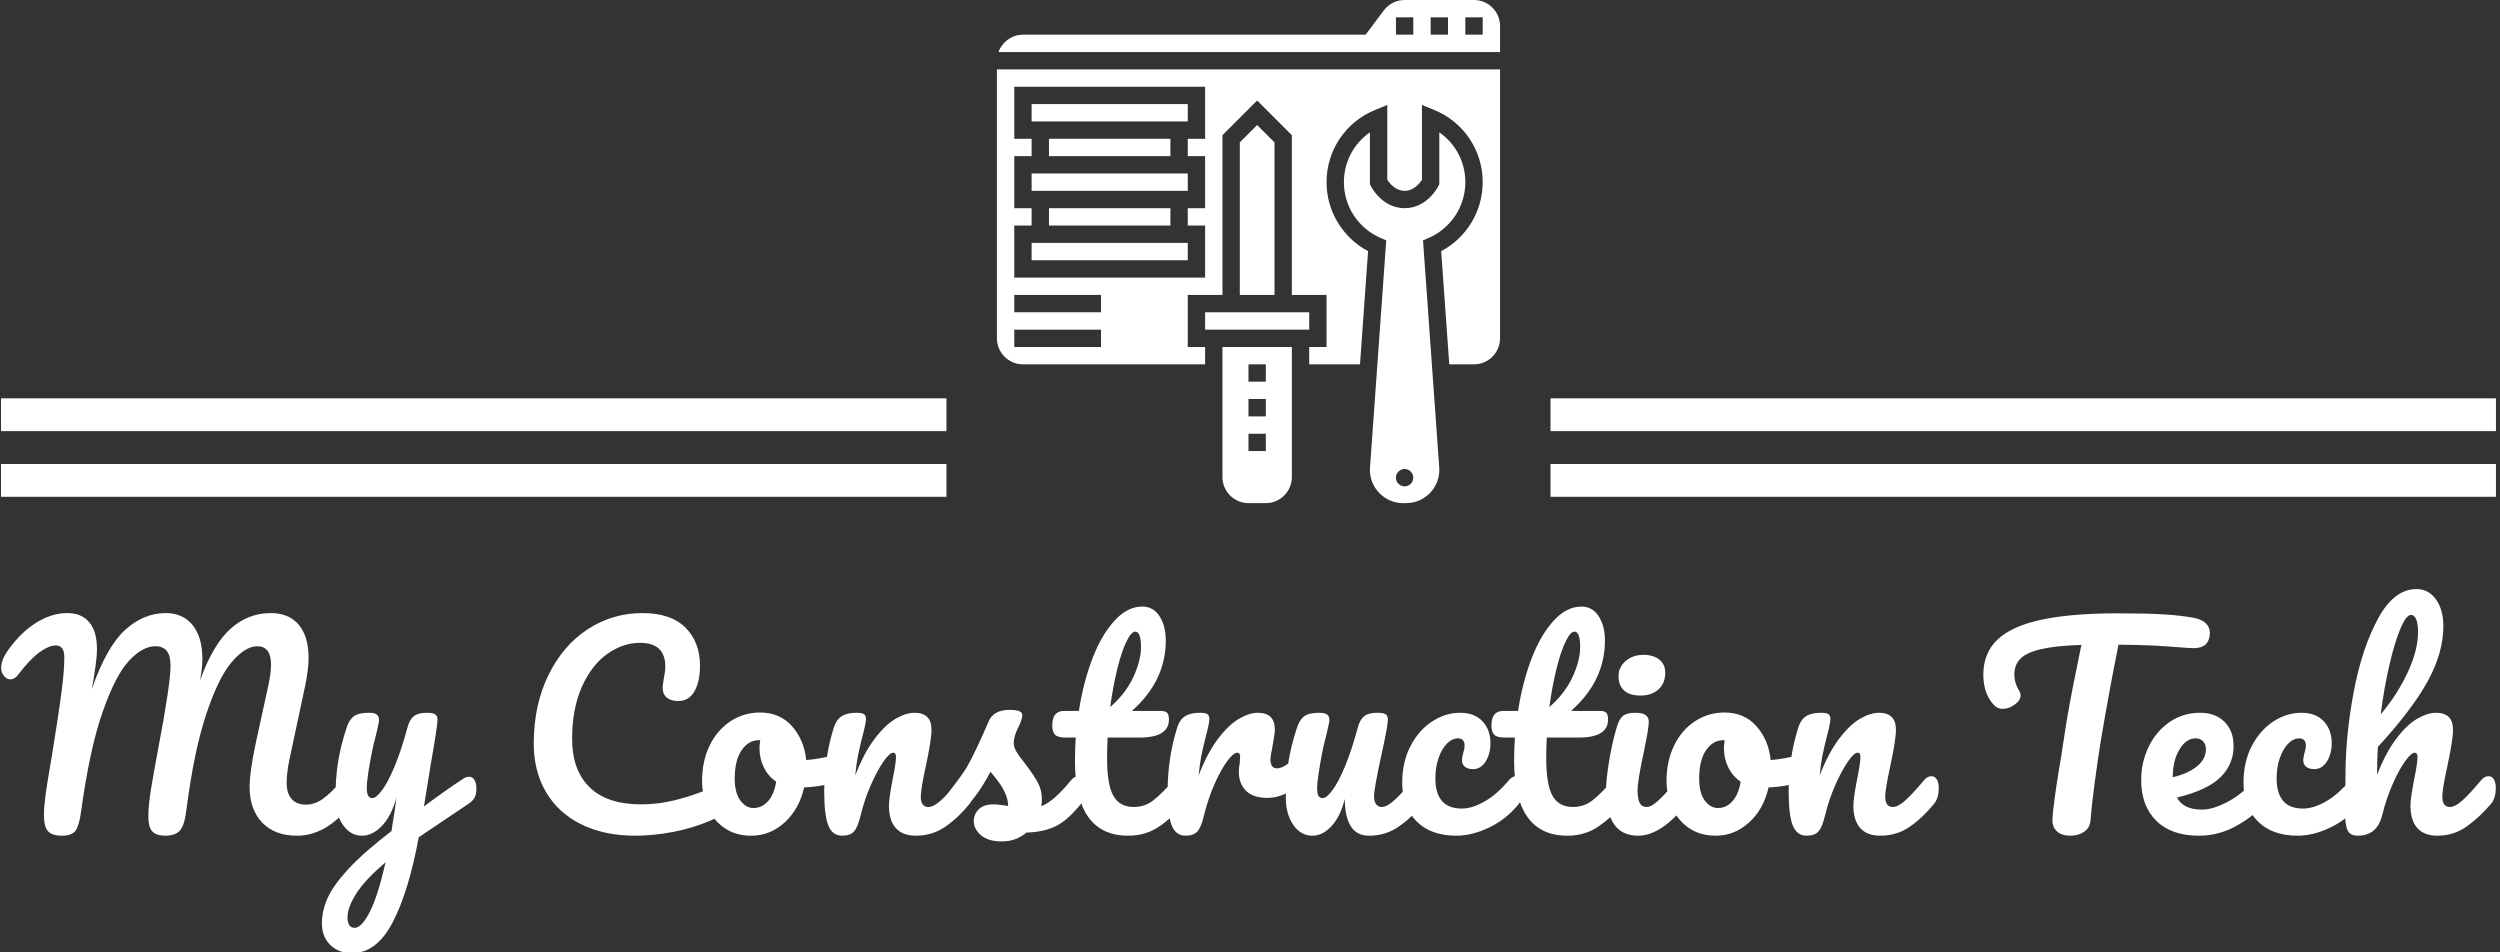 <svg xmlns="http://www.w3.org/2000/svg" version="1.1" xmlns:xlink="http://www.w3.org/1999/xlink" xmlns:svgjs="http://svgjs.dev/svgjs" width="1000" height="381" viewBox="0 0 1000 381"><rect x="0" y="0" width="1000" height="381" fill="#333333" stroke="none"/><g transform="matrix(1,0,0,1,-0.606,0.127)"><svg viewBox="0 0 396 151" data-background-color="#008080" preserveAspectRatio="xMidYMid meet" height="381" width="1000" xmlns="http://www.w3.org/2000/svg" xmlns:xlink="http://www.w3.org/1999/xlink"><g id="tight-bounds" transform="matrix(1,0,0,1,0.24,-0.05)"><svg viewBox="0 0 395.52 151.101" height="151.101" width="395.52"><g><svg viewBox="0 0 395.52 151.101" height="151.101" width="395.52"><g transform="matrix(1,0,0,1,0,93.386)"><svg viewBox="0 0 395.52 57.714" height="57.714" width="395.52"><g><svg viewBox="0 0 395.52 57.714" height="57.714" width="395.52"><g><svg viewBox="0 0 395.52 57.714" height="57.714" width="395.52"><g transform="matrix(1,0,0,1,0,0)"><svg width="395.52" viewBox="-0.05 -47 477.95 69.75" height="57.714" data-palette-color="#ffffff"><path d="M11.6 0.25Q9.75 0.25 8.95-0.58 8.15-1.4 8.15-3.7L8.15-3.7Q8.15-5.25 8.47-7.68 8.8-10.1 9.55-14.35L9.55-14.35Q10.85-22.2 11.6-27.95L11.6-27.95Q12.05-31.55 12.05-33.95L12.05-33.95Q12.05-36.2 10.4-36.2L10.4-36.2Q9.1-36.2 7.28-34.88 5.45-33.55 3.25-30.65L3.25-30.65Q2.55-29.7 1.7-29.7L1.7-29.7Q1-29.7 0.48-30.38-0.05-31.05-0.05-31.9L-0.05-31.9Q-0.05-32.7 0.28-33.52 0.6-34.35 1.35-35.4L1.35-35.4Q3.75-38.75 6.7-40.58 9.65-42.4 12.6-42.4L12.6-42.4Q15.35-42.4 16.82-40.65 18.3-38.9 18.3-35.55L18.3-35.55Q18.3-34.2 18.05-32.38 17.8-30.55 17.6-29.4 17.4-28.25 17.3-27.8L17.3-27.8Q20.15-35.95 23.7-39.18 27.25-42.4 31.5-42.4L31.5-42.4Q34.75-42.4 36.63-40.1 38.5-37.8 38.5-33.6L38.5-33.6Q38.5-31.95 38.05-29.5L38.05-29.5Q40.55-36.4 43.9-39.4 47.25-42.4 51.6-42.4L51.6-42.4Q55.1-42.4 56.98-40.15 58.85-37.9 58.85-33.85L58.85-33.85Q58.85-31.65 58.2-28.5L58.2-28.5 55.15-14.2Q54.65-11.7 54.65-9.9L54.65-9.9Q54.65-7.8 55.63-6.75 56.6-5.7 58.35-5.7L58.35-5.7Q60-5.7 61.58-6.8 63.15-7.9 65.3-10.45L65.3-10.45Q65.9-11.15 66.65-11.15L66.65-11.15Q67.3-11.15 67.67-10.55 68.05-9.95 68.05-8.9L68.05-8.9Q68.05-6.95 67.1-5.8L67.1-5.8Q64.5-2.65 61.95-1.2 59.4 0.25 56.6 0.25L56.6 0.25Q52.35 0.25 49.95-2.27 47.55-4.8 47.55-9.05L47.55-9.05Q47.55-12 48.75-17.6L48.75-17.6 50.75-26.75Q50.85-27.2 51.1-28.35 51.35-29.5 51.5-30.53 51.65-31.55 51.65-32.55L51.65-32.55Q51.65-34.3 50.98-35.18 50.3-36.05 49.05-36.05L49.05-36.05Q46.7-36.05 44.13-33.02 41.55-30 39.23-23 36.9-16 35.45-4.8L35.45-4.8Q35.1-1.8 34.23-0.78 33.35 0.25 31.4 0.25L31.4 0.25Q29.7 0.25 28.93-0.55 28.15-1.35 28.15-3.55L28.15-3.55Q28.15-5.6 28.7-8.93 29.25-12.25 30.1-16.75L30.1-16.75Q32.4-28.85 32.4-32.35L32.4-32.35Q32.4-34.25 31.68-35.15 30.95-36.05 29.5-36.05L29.5-36.05Q27.05-36.05 24.45-33.27 21.85-30.5 19.38-23.43 16.9-16.35 15.25-4.3L15.25-4.3Q14.9-1.75 14.23-0.75 13.55 0.25 11.6 0.25L11.6 0.25ZM89.6-11.05Q90.25-11.05 90.62-10.43 91-9.8 91-8.85L91-8.85Q91-7.7 90.65-7.05 90.3-6.4 89.55-5.9L89.55-5.9 79.95 0.55Q78.05 10.9 74.97 16.82 71.9 22.75 67.15 22.75L67.15 22.75Q64.6 22.75 63 21.18 61.4 19.6 61.4 17.05L61.4 17.05Q61.4 14.7 62.47 12.25 63.55 9.8 66.47 6.63 69.4 3.45 74.75-0.65L74.75-0.65 74.9-1.8Q75.25-3.65 75.7-7.1L75.7-7.1Q74.7-3.5 72.9-1.63 71.1 0.25 69.1 0.25L69.1 0.25Q66.85 0.25 65.42-1.83 64-3.9 64-7L64-7Q64-10.75 64.5-13.88 65-17 66.15-20.5L66.15-20.5Q66.65-22 67.55-22.65 68.45-23.3 70.4-23.3L70.4-23.3Q71.5-23.3 71.92-22.95 72.35-22.6 72.35-21.9L72.35-21.9Q72.35-21.5 71.8-19.2L71.8-19.2Q71.3-17.35 71-15.85L71-15.85Q70.6-13.8 70.3-11.93 70-10.05 70-8.85L70-8.85Q70-6.95 71.05-6.95L71.05-6.95Q71.8-6.95 72.92-8.45 74.05-9.95 75.32-13 76.6-16.05 77.8-20.5L77.8-20.5Q78.2-22 79.02-22.65 79.85-23.3 81.5-23.3L81.5-23.3Q82.65-23.3 83.1-23 83.55-22.7 83.55-22L83.55-22Q83.55-20.75 82.25-13.4L82.25-13.4 80.95-5.35Q84.8-8.25 88.45-10.65L88.45-10.65Q89.1-11.05 89.6-11.05L89.6-11.05ZM67.7 17.9Q68.95 17.9 70.5 15 72.05 12.1 73.6 5.35L73.6 5.35Q69.75 8.6 68.02 11.28 66.3 13.95 66.3 15.95L66.3 15.95Q66.3 16.8 66.62 17.35 66.95 17.9 67.7 17.9L67.7 17.9ZM121.44 0.25Q115.49 0.25 111.09-1.93 106.69-4.1 104.34-8.1 101.99-12.1 101.99-17.4L101.99-17.4Q101.99-24.75 104.77-30.45 107.54-36.15 112.29-39.28 117.04-42.4 122.84-42.4L122.84-42.4Q128.24-42.4 131.04-39.63 133.84-36.85 133.84-32.3L133.84-32.3Q133.84-29.25 132.77-27.4 131.69-25.55 129.69-25.55L129.69-25.55Q128.29-25.55 127.49-26.2 126.69-26.85 126.69-28.1L126.69-28.1Q126.69-28.55 126.89-29.75L126.89-29.75Q127.19-31.25 127.19-32.15L127.19-32.15Q127.19-36.7 122.34-36.7L122.34-36.7Q119.04-36.7 116.04-34.55 113.04-32.4 111.19-28.23 109.34-24.05 109.34-18.3L109.34-18.3Q109.34-12.3 112.69-9.03 116.04-5.75 122.59-5.75L122.59-5.75Q125.84-5.75 129.17-6.58 132.49-7.4 136.54-9.1L136.54-9.1Q137.29-9.4 137.79-9.4L137.79-9.4Q138.59-9.4 138.99-8.8 139.39-8.2 139.39-7.25L139.39-7.25Q139.39-4.2 136.09-2.75L136.09-2.75Q132.54-1.2 128.72-0.48 124.89 0.25 121.44 0.25L121.44 0.25ZM160.49-15.35Q161.14-15.35 161.49-14.7 161.84-14.05 161.84-13.05L161.84-13.05Q161.84-10.65 160.39-10.2L160.39-10.2Q157.39-9.15 153.79-9L153.79-9Q152.84-4.8 150.04-2.27 147.24 0.25 143.69 0.25L143.69 0.25Q140.69 0.25 138.57-1.2 136.44-2.65 135.34-5.05 134.24-7.45 134.24-10.25L134.24-10.25Q134.24-14.05 135.69-17.03 137.14-20 139.69-21.68 142.24-23.35 145.34-23.35L145.34-23.35Q149.14-23.35 151.47-20.73 153.79-18.1 154.19-14.25L154.19-14.25Q156.54-14.4 159.79-15.25L159.79-15.25Q160.19-15.35 160.49-15.35L160.49-15.35ZM144.09-5.05Q145.69-5.05 146.87-6.35 148.04-7.65 148.44-10.1L148.44-10.1Q146.89-11.15 146.07-12.85 145.24-14.55 145.24-16.45L145.24-16.45Q145.24-17.25 145.39-18.05L145.39-18.05 145.14-18.05Q143.14-18.05 141.82-16.13 140.49-14.2 140.49-10.7L140.49-10.7Q140.49-7.95 141.57-6.5 142.64-5.05 144.09-5.05L144.09-5.05ZM161.09 0.25Q159.19 0.25 158.41-1.75 157.64-3.75 157.64-8.15L157.64-8.15Q157.64-14.65 159.49-20.5L159.49-20.5Q159.94-21.95 160.96-22.63 161.99-23.3 163.84-23.3L163.84-23.3Q164.84-23.3 165.24-23.05 165.64-22.8 165.64-22.1L165.64-22.1Q165.64-21.3 164.89-18.5L164.89-18.5Q164.39-16.5 164.09-15 163.79-13.5 163.59-11.3L163.59-11.3Q165.24-15.6 167.29-18.3 169.34-21 171.31-22.15 173.29-23.3 174.94-23.3L174.94-23.3Q178.19-23.3 178.19-20.05L178.19-20.05Q178.19-18.1 177.09-13L177.09-13Q176.14-8.65 176.14-7.25L176.14-7.25Q176.14-5.25 177.59-5.25L177.59-5.25Q178.59-5.25 179.96-6.48 181.34-7.7 183.64-10.45L183.64-10.45Q184.24-11.15 184.99-11.15L184.99-11.15Q185.64-11.15 186.01-10.55 186.39-9.95 186.39-8.9L186.39-8.9Q186.39-6.9 185.44-5.8L185.44-5.8Q183.29-3.15 180.81-1.45 178.34 0.25 175.19 0.25L175.19 0.25Q172.64 0.25 171.34-1.23 170.04-2.7 170.04-5.5L170.04-5.5Q170.04-6.9 170.74-10.5L170.74-10.5Q171.39-13.65 171.39-14.85L171.39-14.85Q171.39-15.65 170.84-15.65L170.84-15.65Q170.19-15.65 169.01-13.98 167.84-12.3 166.61-9.55 165.39-6.8 164.64-3.75L164.64-3.75Q164.09-1.4 163.36-0.58 162.64 0.25 161.09 0.25L161.09 0.25ZM191.64 1.35Q189.04 1.35 187.66 0.15 186.29-1.05 186.29-2.55L186.29-2.55Q186.29-3.85 187.24-4.8 188.19-5.75 190.04-5.75L190.04-5.75Q190.69-5.75 191.56-5.63 192.44-5.5 192.89-5.45L192.89-5.45Q192.84-6.75 192.31-7.9 191.79-9.05 190.99-10.13 190.19-11.2 189.49-12L189.49-12Q187.94-9.05 186.41-7.1 184.89-5.15 183.09-3.4L183.09-3.4Q182.19-2.5 181.19-2.5L181.19-2.5Q180.39-2.5 179.89-3.08 179.39-3.65 179.39-4.5L179.39-4.5Q179.39-5.5 180.09-6.35L180.09-6.35 180.74-7.15Q183.49-10.55 184.89-12.75L184.89-12.75Q185.74-14.2 186.89-16.63 188.04-19.05 189.14-21.65L189.14-21.65Q190.09-23.85 193.09-23.85L193.09-23.85Q194.49-23.85 195.04-23.6 195.59-23.35 195.59-22.8L195.59-22.8Q195.59-22.5 195.39-21.85 195.19-21.2 194.84-20.55L194.84-20.55Q193.94-18.75 193.94-17.5L193.94-17.5Q193.94-16.75 194.46-15.85 194.99-14.95 196.09-13.6L196.09-13.6Q197.69-11.5 198.51-10.03 199.34-8.55 199.34-6.8L199.34-6.8Q199.34-6.3 199.24-5.4L199.24-5.4Q201.69-6.35 204.99-10.45L204.99-10.45Q205.59-11.15 206.34-11.15L206.34-11.15Q206.99-11.15 207.36-10.55 207.74-9.95 207.74-8.9L207.74-8.9Q207.74-7 206.79-5.8L206.79-5.8Q204.29-2.7 202.01-1.58 199.74-0.45 196.39-0.35L196.39-0.35Q194.39 1.35 191.64 1.35L191.64 1.35ZM225.98-11.15Q226.63-11.15 227.01-10.55 227.38-9.95 227.38-8.9L227.38-8.9Q227.38-6.9 226.43-5.8L226.43-5.8Q224.28-3.15 221.73-1.45 219.18 0.25 215.88 0.25L215.88 0.25Q205.68 0.25 205.68-14.1L205.68-14.1Q205.68-16.3 205.83-18.55L205.83-18.55 203.88-18.55Q202.38-18.55 201.86-19.1 201.33-19.65 201.33-20.85L201.33-20.85Q201.33-23.65 203.58-23.65L203.58-23.65 206.43-23.65Q207.28-29.15 209.03-33.7 210.78-38.25 213.26-40.95 215.73-43.65 218.58-43.65L218.58-43.65Q220.68-43.65 221.88-41.8 223.08-39.95 223.08-37.15L223.08-37.15Q223.08-29.4 216.58-23.65L216.58-23.65 222.18-23.65Q222.98-23.65 223.33-23.3 223.68-22.95 223.68-22L223.68-22Q223.68-18.55 218.03-18.55L218.03-18.55 211.93-18.55Q211.83-16.05 211.83-14.65L211.83-14.65Q211.83-9.45 213.06-7.35 214.28-5.25 216.93-5.25L216.93-5.25Q219.08-5.25 220.73-6.55 222.38-7.85 224.63-10.45L224.63-10.45Q225.23-11.15 225.98-11.15L225.98-11.15ZM217.23-38.85Q216.48-38.85 215.56-36.98 214.63-35.1 213.81-31.78 212.98-28.45 212.43-24.4L212.43-24.4Q215.38-26.95 216.86-30.13 218.33-33.3 218.33-35.9L218.33-35.9Q218.33-38.85 217.23-38.85L217.23-38.85ZM226.88 0.25Q224.98 0.25 224.21-1.75 223.43-3.75 223.43-8.15L223.43-8.15Q223.43-14.65 225.28-20.5L225.28-20.5Q225.73-21.95 226.76-22.63 227.78-23.3 229.63-23.3L229.63-23.3Q230.63-23.3 231.03-23.05 231.43-22.8 231.43-22.1L231.43-22.1Q231.43-21.3 230.68-18.5L230.68-18.5Q230.18-16.5 229.88-15 229.58-13.5 229.38-11.3L229.38-11.3Q231.03-15.6 233.08-18.3 235.13-21 237.11-22.15 239.08-23.3 240.73-23.3L240.73-23.3Q243.98-23.3 243.98-20.05L243.98-20.05Q243.98-19.4 243.53-16.9L243.53-16.9Q243.13-14.9 243.13-14.4L243.13-14.4Q243.13-12.65 244.38-12.65L244.38-12.65Q245.78-12.65 247.98-14.85L247.98-14.85Q248.63-15.5 249.33-15.5L249.33-15.5Q249.98-15.5 250.36-14.93 250.73-14.35 250.73-13.4L250.73-13.4Q250.73-11.55 249.73-10.5L249.73-10.5Q248.33-9.05 246.46-8.03 244.58-7 242.48-7L242.48-7Q239.83-7 238.46-8.35 237.08-9.7 237.08-12L237.08-12Q237.08-12.75 237.23-13.5L237.23-13.5Q237.33-14.5 237.33-14.85L237.33-14.85Q237.33-15.65 236.78-15.65L236.78-15.65Q236.03-15.65 234.81-13.98 233.58-12.3 232.38-9.55 231.18-6.8 230.43-3.75L230.43-3.75Q229.88-1.4 229.16-0.58 228.43 0.25 226.88 0.25L226.88 0.25ZM251.18 0.25Q248.93 0.25 247.5-1.83 246.08-3.9 246.08-7L246.08-7Q246.08-10.75 246.58-13.88 247.08-17 248.23-20.5L248.23-20.5Q248.73-22 249.63-22.65 250.53-23.3 252.48-23.3L252.48-23.3Q253.58-23.3 254-22.95 254.43-22.6 254.43-21.9L254.43-21.9Q254.43-21.5 253.88-19.2L253.88-19.2Q253.38-17.35 253.08-15.85L253.08-15.85Q252.08-10.6 252.08-8.85L252.08-8.85Q252.08-7.8 252.33-7.38 252.58-6.95 253.13-6.95L253.13-6.95Q253.88-6.95 255-8.45 256.13-9.95 257.4-13 258.68-16.05 259.88-20.5L259.88-20.5Q260.28-22 261.1-22.65 261.93-23.3 263.58-23.3L263.58-23.3Q264.73-23.3 265.18-23.03 265.63-22.75 265.63-22L265.63-22Q265.63-20.75 264.38-15.15L264.38-15.15Q262.98-8.75 262.98-7.25L262.98-7.25Q262.98-6.3 263.38-5.78 263.78-5.25 264.43-5.25L264.43-5.25Q265.43-5.25 266.8-6.48 268.18-7.7 270.48-10.45L270.48-10.45Q271.08-11.15 271.83-11.15L271.83-11.15Q272.48-11.15 272.85-10.55 273.23-9.95 273.23-8.9L273.23-8.9Q273.23-6.9 272.28-5.8L272.28-5.8Q270.13-3.15 267.65-1.45 265.18 0.25 262.03 0.25L262.03 0.25Q259.63 0.25 258.5-1.6 257.38-3.45 257.38-6.8L257.38-6.8Q256.53-3.4 254.83-1.58 253.13 0.25 251.18 0.25L251.18 0.25ZM278.73 0.25Q273.83 0.25 271.1-2.53 268.38-5.3 268.38-9.85L268.38-9.85Q268.38-13.9 269.98-16.95 271.58-20 274.13-21.65 276.68-23.3 279.48-23.3L279.48-23.3Q282.23-23.3 283.75-21.68 285.28-20.05 285.28-17.5L285.28-17.5Q285.28-15.4 284.35-13.95 283.43-12.5 281.93-12.5L281.93-12.5Q280.98-12.5 280.4-12.95 279.83-13.4 279.83-14.2L279.83-14.2Q279.83-14.55 279.93-15 280.03-15.45 280.08-15.65L280.08-15.65Q280.33-16.4 280.33-17.05L280.33-17.05Q280.33-17.7 280-18.05 279.68-18.4 279.08-18.4L279.08-18.4Q277.93-18.4 276.93-17.38 275.93-16.35 275.33-14.6 274.73-12.85 274.73-10.75L274.73-10.75Q274.73-4.95 279.78-4.95L279.78-4.95Q281.83-4.95 284.2-6.33 286.58-7.7 288.88-10.45L288.88-10.45Q289.48-11.15 290.23-11.15L290.23-11.15Q290.88-11.15 291.25-10.55 291.63-9.95 291.63-8.9L291.63-8.9Q291.63-7 290.68-5.8L290.68-5.8Q288.33-2.9 285.05-1.33 281.78 0.25 278.73 0.25L278.73 0.25ZM310.12-11.15Q310.77-11.15 311.15-10.55 311.52-9.95 311.52-8.9L311.52-8.9Q311.52-6.9 310.57-5.8L310.57-5.8Q308.42-3.15 305.87-1.45 303.32 0.25 300.02 0.25L300.02 0.25Q289.82 0.25 289.82-14.1L289.82-14.1Q289.82-16.3 289.97-18.55L289.97-18.55 288.02-18.55Q286.52-18.55 286-19.1 285.47-19.65 285.47-20.85L285.47-20.85Q285.47-23.65 287.72-23.65L287.72-23.65 290.57-23.65Q291.42-29.15 293.17-33.7 294.92-38.25 297.4-40.95 299.87-43.65 302.72-43.65L302.72-43.65Q304.82-43.65 306.02-41.8 307.22-39.95 307.22-37.15L307.22-37.15Q307.22-29.4 300.72-23.65L300.72-23.65 306.32-23.65Q307.12-23.65 307.47-23.3 307.82-22.95 307.82-22L307.82-22Q307.82-18.55 302.17-18.55L302.17-18.55 296.07-18.55Q295.97-16.05 295.97-14.65L295.97-14.65Q295.97-9.45 297.2-7.35 298.42-5.25 301.07-5.25L301.07-5.25Q303.22-5.25 304.87-6.55 306.52-7.85 308.77-10.45L308.77-10.45Q309.37-11.15 310.12-11.15L310.12-11.15ZM301.37-38.85Q300.62-38.85 299.7-36.98 298.77-35.1 297.95-31.78 297.12-28.45 296.57-24.4L296.57-24.4Q299.52-26.95 301-30.13 302.47-33.3 302.47-35.9L302.47-35.9Q302.47-38.85 301.37-38.85L301.37-38.85ZM314.02-26.6Q311.92-26.6 310.87-27.58 309.82-28.55 309.82-30.3L309.82-30.3Q309.82-32.05 311.2-33.23 312.57-34.4 314.62-34.4L314.62-34.4Q316.47-34.4 317.62-33.5 318.77-32.6 318.77-30.95L318.77-30.95Q318.77-28.95 317.47-27.78 316.17-26.6 314.02-26.6L314.02-26.6ZM313.62 0.25Q310.37 0.25 308.9-2.05 307.42-4.35 307.42-8.15L307.42-8.15Q307.42-10.4 308-13.93 308.57-17.45 309.47-20.5L309.47-20.5Q309.92-22.1 310.67-22.7 311.42-23.3 313.07-23.3L313.07-23.3Q315.62-23.3 315.62-21.6L315.62-21.6Q315.62-20.35 314.67-15.8L314.67-15.8Q313.47-10.3 313.47-8.35L313.47-8.35Q313.47-6.85 313.87-6.05 314.27-5.25 315.22-5.25L315.22-5.25Q316.12-5.25 317.47-6.5 318.82-7.75 321.07-10.45L321.07-10.45Q321.67-11.15 322.42-11.15L322.42-11.15Q323.07-11.15 323.45-10.55 323.82-9.95 323.82-8.9L323.82-8.9Q323.82-6.9 322.87-5.8L322.87-5.8Q317.92 0.25 313.62 0.25L313.62 0.25ZM345.27-15.35Q345.92-15.35 346.27-14.7 346.62-14.05 346.62-13.05L346.62-13.05Q346.62-10.65 345.17-10.2L345.17-10.2Q342.17-9.15 338.57-9L338.57-9Q337.62-4.8 334.82-2.27 332.02 0.25 328.47 0.25L328.47 0.25Q325.47 0.25 323.34-1.2 321.22-2.65 320.12-5.05 319.02-7.45 319.02-10.25L319.02-10.25Q319.02-14.05 320.47-17.03 321.92-20 324.47-21.68 327.02-23.35 330.12-23.35L330.12-23.35Q333.92-23.35 336.24-20.73 338.57-18.1 338.97-14.25L338.97-14.25Q341.32-14.4 344.57-15.25L344.57-15.25Q344.97-15.35 345.27-15.35L345.27-15.35ZM328.87-5.05Q330.47-5.05 331.64-6.35 332.82-7.65 333.22-10.1L333.22-10.1Q331.67-11.15 330.84-12.85 330.02-14.55 330.02-16.45L330.02-16.45Q330.02-17.25 330.17-18.05L330.17-18.05 329.92-18.05Q327.92-18.05 326.59-16.13 325.27-14.2 325.27-10.7L325.27-10.7Q325.27-7.95 326.34-6.5 327.42-5.05 328.87-5.05L328.87-5.05ZM345.87 0.25Q343.97 0.25 343.19-1.75 342.42-3.75 342.42-8.15L342.42-8.15Q342.42-14.65 344.27-20.5L344.27-20.5Q344.72-21.95 345.74-22.63 346.77-23.3 348.62-23.3L348.62-23.3Q349.62-23.3 350.02-23.05 350.42-22.8 350.42-22.1L350.42-22.1Q350.42-21.3 349.67-18.5L349.67-18.5Q349.17-16.5 348.87-15 348.57-13.5 348.37-11.3L348.37-11.3Q350.02-15.6 352.07-18.3 354.12-21 356.09-22.15 358.07-23.3 359.72-23.3L359.72-23.3Q362.97-23.3 362.97-20.05L362.97-20.05Q362.97-18.1 361.87-13L361.87-13Q360.92-8.65 360.92-7.25L360.92-7.25Q360.92-5.25 362.37-5.25L362.37-5.25Q363.37-5.25 364.74-6.48 366.12-7.7 368.42-10.45L368.42-10.45Q369.02-11.15 369.77-11.15L369.77-11.15Q370.42-11.15 370.79-10.55 371.17-9.95 371.17-8.9L371.17-8.9Q371.17-6.9 370.22-5.8L370.22-5.8Q368.07-3.15 365.59-1.45 363.12 0.25 359.97 0.25L359.97 0.25Q357.42 0.25 356.12-1.23 354.82-2.7 354.82-5.5L354.82-5.5Q354.82-6.9 355.52-10.5L355.52-10.5Q356.17-13.65 356.17-14.85L356.17-14.85Q356.17-15.65 355.62-15.65L355.62-15.65Q354.97-15.65 353.79-13.98 352.62-12.3 351.39-9.55 350.17-6.8 349.42-3.75L349.42-3.75Q348.87-1.4 348.14-0.58 347.42 0.25 345.87 0.25L345.87 0.25ZM420.01-41.5Q421.56-41.2 422.34-40.45 423.11-39.7 423.11-38.7L423.11-38.7Q423.11-37.05 422.19-36.3 421.26-35.55 419.26-35.7L419.26-35.7Q414.76-36.05 412.24-36.18 409.71-36.3 405.61-36.35L405.61-36.35Q403.76-27.15 402.21-17.85L402.21-17.85Q401.66-14.45 401.06-9.98 400.46-5.5 400.26-2.75L400.26-2.75Q400.16-1.3 399.06-0.53 397.96 0.25 396.41 0.25L396.41 0.25Q394.76 0.25 393.86-0.55 392.96-1.35 392.96-2.65L392.96-2.65Q392.96-3.85 393.34-6.63 393.71-9.4 394.21-12.45L394.21-12.45Q394.76-15.5 395.06-17.75L395.06-17.75Q395.61-21.55 396.31-25.3 397.01-29.05 397.71-32.4L397.71-32.4Q397.86-33.15 398.06-34.13 398.26-35.1 398.51-36.3L398.51-36.3Q393.61-36.15 390.81-35.5 388.01-34.85 386.84-33.68 385.66-32.5 385.66-30.65L385.66-30.65Q385.66-28.95 386.66-27.4L386.66-27.4Q386.86-27.05 386.86-26.65L386.86-26.65Q386.86-25.7 385.74-24.88 384.61-24.05 383.41-24.05L383.41-24.05Q382.56-24.05 382.01-24.55L382.01-24.55Q381.01-25.4 380.36-26.98 379.71-28.55 379.71-30.55L379.71-30.55Q379.71-34.8 382.49-37.38 385.26-39.95 390.94-41.15 396.61-42.35 405.51-42.35L405.51-42.35Q411.01-42.35 414.29-42.15 417.56-41.95 420.01-41.5L420.01-41.5ZM433.01-11.15Q433.66-11.15 434.03-10.55 434.41-9.95 434.41-8.9L434.41-8.9Q434.41-6.9 433.46-5.8L433.46-5.8Q431.61-3.55 428.23-1.65 424.86 0.25 421.01 0.25L421.01 0.25Q415.76 0.25 412.86-2.6 409.96-5.45 409.96-10.4L409.96-10.4Q409.96-13.85 411.41-16.82 412.86-19.8 415.43-21.55 418.01-23.3 421.26-23.3L421.26-23.3Q424.16-23.3 425.91-21.58 427.66-19.85 427.66-16.9L427.66-16.9Q427.66-13.45 425.18-10.98 422.71-8.5 416.81-7.05L416.81-7.05Q418.06-4.75 421.56-4.75L421.56-4.75Q423.81-4.75 426.68-6.33 429.56-7.9 431.66-10.45L431.66-10.45Q432.26-11.15 433.01-11.15L433.01-11.15ZM420.41-18.4Q418.56-18.4 417.28-16.25 416.01-14.1 416.01-11.05L416.01-11.05 416.01-10.95Q418.96-11.65 420.66-13.05 422.36-14.45 422.36-16.3L422.36-16.3Q422.36-17.25 421.83-17.82 421.31-18.4 420.41-18.4L420.41-18.4ZM439.91 0.25Q435.01 0.25 432.28-2.53 429.56-5.3 429.56-9.85L429.56-9.85Q429.56-13.9 431.16-16.95 432.76-20 435.31-21.65 437.86-23.3 440.66-23.3L440.66-23.3Q443.41-23.3 444.93-21.68 446.46-20.05 446.46-17.5L446.46-17.5Q446.46-15.4 445.53-13.95 444.61-12.5 443.11-12.5L443.11-12.5Q442.16-12.5 441.58-12.95 441.01-13.4 441.01-14.2L441.01-14.2Q441.01-14.55 441.11-15 441.21-15.45 441.26-15.65L441.26-15.65Q441.51-16.4 441.51-17.05L441.51-17.05Q441.51-17.7 441.18-18.05 440.86-18.4 440.26-18.4L440.26-18.4Q439.11-18.4 438.11-17.38 437.11-16.35 436.51-14.6 435.91-12.85 435.91-10.75L435.91-10.75Q435.91-4.95 440.96-4.95L440.96-4.95Q443.01-4.95 445.38-6.33 447.76-7.7 450.06-10.45L450.06-10.45Q450.66-11.15 451.41-11.15L451.41-11.15Q452.06-11.15 452.43-10.55 452.81-9.95 452.81-8.9L452.81-8.9Q452.81-7 451.86-5.8L451.86-5.8Q449.51-2.9 446.23-1.33 442.96 0.25 439.91 0.25L439.91 0.25ZM476.5-11.15Q477.15-11.15 477.53-10.55 477.9-9.95 477.9-8.9L477.9-8.9Q477.9-6.9 476.95-5.8L476.95-5.8Q474.65-3.15 472.23-1.45 469.8 0.25 466.7 0.25L466.7 0.25Q464.15 0.25 462.85-1.23 461.55-2.7 461.55-5.5L461.55-5.5Q461.55-6.9 462.25-10.5L462.25-10.5Q462.9-13.65 462.9-14.85L462.9-14.85Q462.9-15.65 462.35-15.65L462.35-15.65Q461.7-15.65 460.5-13.98 459.3-12.3 458.1-9.55 456.9-6.8 456.15-3.75L456.15-3.75Q455.2 0.25 451.45 0.25L451.45 0.25Q449.95 0.25 449.48-0.83 449-1.9 449-4.7L449-4.7Q449-6.3 449.05-7.25L449.05-7.25 449.1-11.25Q449.1-18.95 450.68-27.3 452.25-35.65 455.33-41.33 458.4-47 462.7-47L462.7-47Q465-47 466.43-45.03 467.85-43.05 467.85-39.9L467.85-39.9Q467.85-34.85 464.9-29.43 461.95-24 455.3-16.75L455.3-16.75Q455.15-14.15 455.15-11.4L455.15-11.4Q456.8-15.65 458.83-18.32 460.85-21 462.83-22.15 464.8-23.3 466.45-23.3L466.45-23.3Q469.7-23.3 469.7-20.05L469.7-20.05Q469.7-18.1 468.6-13L468.6-13Q467.65-8.65 467.65-7.25L467.65-7.25Q467.65-5.25 469.1-5.25L469.1-5.25Q470.1-5.25 471.48-6.48 472.85-7.7 475.15-10.45L475.15-10.45Q475.75-11.15 476.5-11.15L476.5-11.15ZM461.65-42.05Q460.75-42.05 459.65-39.48 458.55-36.9 457.53-32.52 456.5-28.15 455.85-23L455.85-23Q458.95-26.65 460.98-30.95 463-35.25 463-38.75L463-38.75Q463-40.35 462.65-41.2 462.3-42.05 461.65-42.05L461.65-42.05Z" opacity="1" transform="matrix(1,0,0,1,0,0)" fill="#ffffff" class="undefined-text-0" data-fill-palette-color="primary" id="text-0"></path></svg></g></svg></g></svg></g></svg></g><g transform="matrix(1,0,0,1,149.879,0)"><svg viewBox="0 0 95.761 79.761" height="79.761" width="95.761"><g><svg xmlns="http://www.w3.org/2000/svg" xmlns:xlink="http://www.w3.org/1999/xlink" version="1.1" x="8" y="0" viewBox="3 3 58 58" style="enable-background:new 0 0 64 64;" xml:space="preserve" height="79.761" width="79.761" class="icon-icon-0" data-fill-palette-color="accent" id="icon-0"><g fill="#ffffff" data-fill-palette-color="accent"><rect x="7" y="23" width="18" height="2" fill="#ffffff" data-fill-palette-color="accent"></rect><rect x="7" y="31" width="18" height="2" fill="#ffffff" data-fill-palette-color="accent"></rect><rect x="9" y="27" width="14" height="2" fill="#ffffff" data-fill-palette-color="accent"></rect><rect x="9" y="19" width="14" height="2" fill="#ffffff" data-fill-palette-color="accent"></rect><polygon points="33,17.414 31,19.414 31,37 35,37 35,19.414  " fill="#ffffff" data-fill-palette-color="accent"></polygon><path d="M29 58c0 1.654 1.346 3 3 3h2c1.654 0 3-1.346 3-3V43h-8V58zM32 45h2v2h-2V45zM32 49h2v2h-2V49zM32 53h2v2h-2V53z" fill="#ffffff" data-fill-palette-color="accent"></path><path d="M52.12 30.709l0.651-0.281C55.34 29.318 57 26.795 57 24c0-2.333-1.14-4.455-3-5.744v5.979l-0.105 0.211C53.843 24.551 52.588 27 50 27s-3.843-2.449-3.895-2.553L46 24.236v-5.979c-1.86 1.289-3 3.411-3 5.744 0 2.795 1.66 5.318 4.229 6.428l0.651 0.281-1.87 26.19C46.003 56.993 46 57.083 46 57.172 46 59.282 47.718 61 49.828 61h0.344C52.282 61 54 59.282 54 57.172c0-0.089-0.003-0.179-0.01-0.267L52.12 30.709zM50.702 58.773c-0.391 0.391-1.024 0.391-1.414 0-0.391-0.391-0.391-1.024 0-1.414 0.391-0.391 1.024-0.391 1.414 0C51.092 57.75 51.092 58.383 50.702 58.773z" fill="#ffffff" data-fill-palette-color="accent"></path><rect x="7" y="15" width="18" height="2" fill="#ffffff" data-fill-palette-color="accent"></rect><rect x="27" y="39" width="12" height="2" fill="#ffffff" data-fill-palette-color="accent"></rect><path d="M3 42c0 1.654 1.346 3 3 3h21v-2h-2v-6h4V18.586l4-4 4 4V37h4v6h-2v2h5.855l0.932-13.048C42.856 30.4 41 27.352 41 24c0-3.682 2.208-6.956 5.624-8.34L48 15.103v8.625C48.252 24.113 48.946 25 50 25c1.052 0 1.746-0.884 2-1.273v-8.625l1.376 0.558C56.792 17.044 59 20.318 59 24c0 3.352-1.856 6.4-4.786 7.952L55.145 45H58c1.654 0 3-1.346 3-3V11H3V42zM5 29h2v-2H5v-6h2v-2H5v-6h22v6h-2v2h2v6h-2v2h2v6H5V29zM5 37h10v2H5V37zM5 41h10v2H5V41z" fill="#ffffff" data-fill-palette-color="accent"></path><path d="M58 3h-8c-0.939 0-1.836 0.449-2.4 1.2L45.5 7H6C4.698 7 3.598 7.839 3.184 9H61V6C61 4.346 59.654 3 58 3zM51 7h-2V5h2V7zM55 7h-2V5h2V7zM59 7h-2V5h2V7z" fill="#ffffff" data-fill-palette-color="accent"></path></g></svg></g></svg></g><g><rect width="149.879" height="5.205" y="73.557" x="245.641" fill="#ffffff" data-fill-palette-color="accent"></rect><rect width="149.879" height="5.205" y="73.557" x="0" fill="#ffffff" data-fill-palette-color="accent"></rect><rect width="149.879" height="5.205" y="63.147" x="245.641" fill="#ffffff" data-fill-palette-color="accent"></rect><rect width="149.879" height="5.205" y="63.147" x="0" fill="#ffffff" data-fill-palette-color="accent"></rect></g></svg></g><defs></defs></svg><rect width="395.52" height="151.101" fill="none" stroke="none" visibility="hidden"></rect></g></svg></g></svg>
